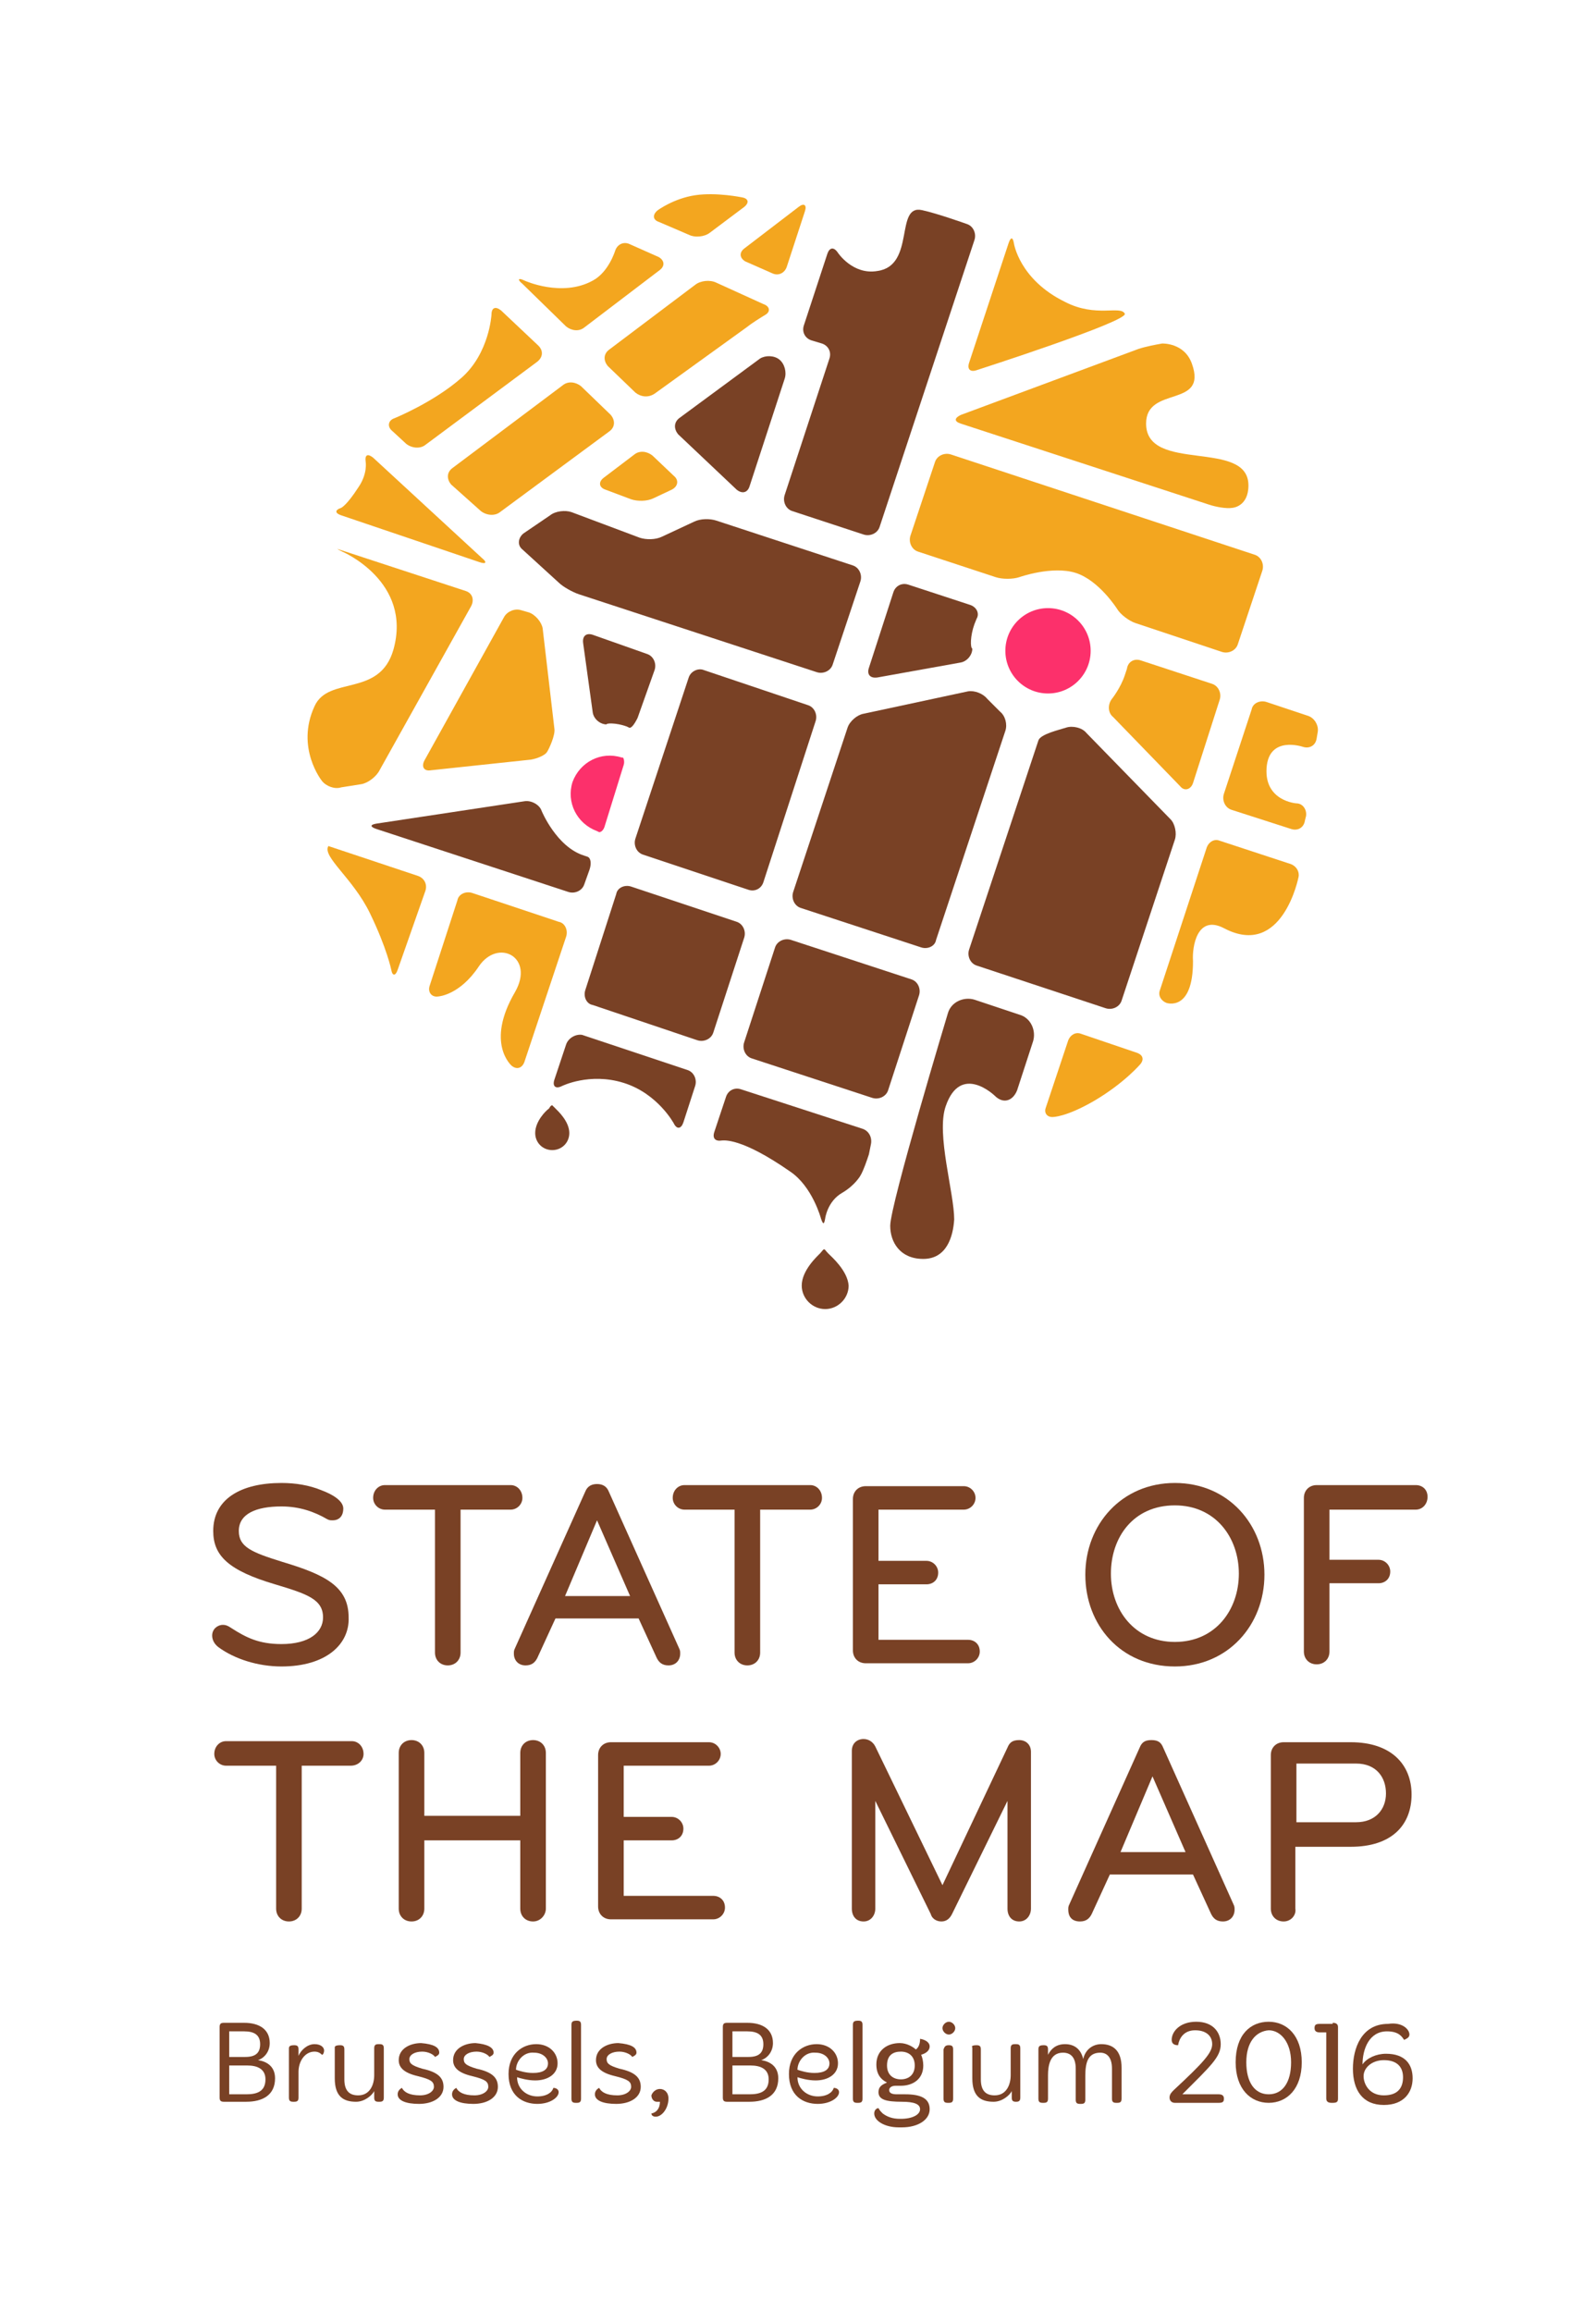 <?xml version="1.0" encoding="utf-8"?>
<!-- Generator: Adobe Illustrator 19.0.0, SVG Export Plug-In . SVG Version: 6.00 Build 0)  -->
<svg version="1.1" id="Layer_1" xmlns="http://www.w3.org/2000/svg" xmlns:xlink="http://www.w3.org/1999/xlink" x="0px" y="0px"
	 viewBox="0 0 149.7 216.7" style="enable-background:new 0 0 149.7 216.7;" xml:space="preserve">
<style type="text/css">
	.st0{fill:#FC306B;}
	.st1{fill:#F3A61F;}
	.st2{fill:#794125;}
</style>
<path id="XMLID_97_" class="st0" d="M58.5,71.7c0.1-0.3,0-0.7-0.1-0.7c0,0,0,0-0.1,0c-1.9-0.6-3.9,0.4-4.6,2.3
	c-0.6,1.9,0.4,3.9,2.3,4.6c0.2,0.1,0.2,0.1,0.2,0.1c0.2,0,0.4-0.2,0.5-0.5L58.5,71.7z"/>
<circle id="XMLID_96_" class="st0" cx="98.3" cy="61" r="4"/>
<path id="XMLID_95_" class="st1" d="M102.6,103.2c2.9-1.7,4.4-3.5,4.4-3.5c0.3-0.4,0.2-0.8-0.3-1l-5.3-1.8c-0.5-0.2-1,0.1-1.2,0.6
	l-2.1,6.3c-0.2,0.5,0.1,0.9,0.6,0.9C98.8,104.7,100,104.7,102.6,103.2z"/>
<path id="XMLID_94_" class="st1" d="M59.2,46.8c0.6,0.2,1.5,0.2,2.1-0.1l1.7-0.8c0.6-0.3,0.7-0.9,0.2-1.3l-2-1.9
	c-0.5-0.4-1.2-0.5-1.7-0.1l-2.9,2.2c-0.5,0.4-0.4,0.9,0.2,1.1L59.2,46.8z"/>
<path id="XMLID_93_" class="st1" d="M64.6,22c0.6,0.3,1.5,0.2,2-0.2l3.2-2.4c0.5-0.4,0.4-0.8-0.2-0.9c0,0-2.4-0.5-4.4-0.2
	c-2,0.3-3.5,1.4-3.5,1.4c-0.5,0.4-0.5,0.9,0.1,1.1L64.6,22z"/>
<path id="XMLID_92_" class="st1" d="M69.8,23.3c-0.5,0.4-0.4,0.9,0.1,1.2l2.5,1.1c0.6,0.3,1.2,0,1.4-0.6l1.7-5.2
	c0.2-0.6-0.1-0.8-0.6-0.4L69.8,23.3z"/>
<path id="XMLID_91_" class="st1" d="M50.9,58.9c-0.1-0.6-0.7-1.3-1.3-1.5l-0.7-0.2c-0.6-0.2-1.3,0.1-1.6,0.6l-7.5,13.5
	c-0.3,0.6,0,1,0.6,0.9l9.4-1c0.6-0.1,1.3-0.4,1.5-0.7c0.2-0.3,0.8-1.6,0.7-2.2L50.9,58.9z"/>
<path id="XMLID_90_" class="st1" d="M121.1,77.7c0.6,0.2,1.2-0.1,1.3-0.8l0.1-0.4c0.1-0.6-0.3-1.2-0.9-1.2c0,0-3-0.2-2.8-3.3
	c0.2-3.1,3.4-2,3.4-2c0.6,0.2,1.2-0.1,1.3-0.8l0.1-0.6c0.1-0.6-0.3-1.3-0.9-1.5l-3.9-1.3c-0.6-0.2-1.3,0.1-1.4,0.7l-2.6,7.9
	c-0.2,0.6,0.1,1.3,0.7,1.5L121.1,77.7z"/>
<path id="XMLID_89_" class="st1" d="M45.1,47.9c0.5,0.4,1.3,0.5,1.8,0.1l10.3-7.6c0.5-0.4,0.5-1,0.1-1.5l-2.8-2.7
	c-0.5-0.4-1.2-0.5-1.7-0.1l-10.4,7.8c-0.5,0.4-0.5,1-0.1,1.5L45.1,47.9z"/>
<path id="XMLID_88_" class="st1" d="M38.1,41.6c0.5,0.4,1.3,0.5,1.8,0.1l10.5-7.8c0.5-0.4,0.6-1,0.1-1.5L47,29.1
	c-0.5-0.4-0.9-0.3-0.9,0.4c0,0-0.2,3.6-2.8,5.9c-2.6,2.3-6.3,3.8-6.3,3.8c-0.6,0.2-0.7,0.8-0.2,1.2L38.1,41.6z"/>
<path id="XMLID_87_" class="st1" d="M114.8,87c5.5,2.9,7-4.8,7-4.8c0.1-0.5-0.2-1-0.7-1.2l-6.7-2.2c-0.5-0.2-1,0.1-1.2,0.6
	l-4.4,13.4c-0.2,0.5,0.1,1,0.6,1.2c0,0,2.5,0.9,2.5-3.9C111.8,88.7,112.3,85.7,114.8,87z"/>
<path id="XMLID_86_" class="st1" d="M59.6,36.8c0.5,0.4,1.2,0.5,1.8,0.1l8.6-6.2c0.5-0.4,1.3-0.9,1.8-1.2s0.4-0.8-0.2-1l-4.4-2
	c-0.6-0.3-1.5-0.2-2,0.2l-8.1,6.1c-0.5,0.4-0.5,1-0.1,1.5L59.6,36.8z"/>
<path id="XMLID_85_" class="st1" d="M45,52.7c0.6,0.2,0.7,0,0.2-0.4L35,42.9c-0.5-0.4-0.8-0.3-0.7,0.4c0,0,0.2,1.1-0.7,2.4
	c-1.1,1.7-1.6,1.9-1.6,1.9c-0.6,0.2-0.6,0.5,0,0.7L45,52.7z"/>
<path id="XMLID_84_" class="st1" d="M53.1,30.6c0.5,0.4,1.2,0.5,1.7,0.1l7.1-5.4c0.5-0.4,0.4-0.9-0.1-1.2l-2.7-1.2
	c-0.6-0.3-1.2,0-1.4,0.6c0,0-0.6,2-2.1,2.8c-2.9,1.6-6.4,0-6.4,0c-0.6-0.3-0.7-0.1-0.2,0.3L53.1,30.6z"/>
<path id="XMLID_83_" class="st1" d="M48,99.9c0.5,0.4,1,0.2,1.2-0.4l3.9-11.7c0.2-0.6-0.1-1.3-0.7-1.4l-8.1-2.7
	c-0.6-0.2-1.3,0.1-1.4,0.7l-2.6,8c-0.2,0.6,0.2,1.1,0.8,1c0,0,2-0.1,3.8-2.8s5.3-0.9,3.4,2.4C45.5,97.8,48,99.9,48,99.9z"/>
<path id="XMLID_82_" class="st1" d="M33.9,73.5c0.6-0.1,1.4-0.7,1.7-1.3l8.6-15.4c0.3-0.6,0.1-1.2-0.5-1.4l-11.6-3.8
	c-0.6-0.2-0.6-0.2,0,0.1c0,0,6.6,2.8,4.8,9.2c-1.3,4.5-6.1,2.4-7.4,5.3c-1.8,3.9,0.7,7,0.7,7c0.4,0.5,1.2,0.8,1.8,0.6L33.9,73.5z"/>
<path id="XMLID_81_" class="st1" d="M30.8,79.3l8.4,2.8c0.6,0.2,0.9,0.8,0.7,1.4l-2.6,7.4c-0.2,0.6-0.5,0.6-0.6,0c0,0-0.4-2-2-5.3
	C33.1,82.3,30.2,80.3,30.8,79.3z"/>
<path id="XMLID_80_" class="st1" d="M114.4,65.6c0.2-0.6-0.1-1.3-0.7-1.5l-6.7-2.2c-0.6-0.2-1.2,0.1-1.3,0.8c0,0,0,0-0.2,0.6
	c-0.4,1.2-1.2,2.2-1.2,2.2c-0.4,0.5-0.4,1.3,0.1,1.7l6.3,6.5c0.4,0.5,1,0.3,1.2-0.3L114.4,65.6z"/>
<path id="XMLID_79_" class="st1" d="M118.4,53.5c0.2-0.6-0.1-1.3-0.7-1.5l-28.5-9.4c-0.6-0.2-1.3,0.1-1.5,0.7l-2.3,6.9
	c-0.2,0.6,0.1,1.3,0.7,1.5l7.3,2.4c0.6,0.2,1.6,0.2,2.2,0c0,0,3.1-1.1,5.3-0.4c2.2,0.7,3.9,3.4,3.9,3.4c0.3,0.5,1.1,1.1,1.7,1.3
	l8.1,2.7c0.6,0.2,1.3-0.1,1.5-0.7L118.4,53.5z"/>
<path id="XMLID_78_" class="st1" d="M91.6,34.7c-0.6,0.2-0.9-0.1-0.7-0.7l3.7-11.2c0.2-0.6,0.4-0.6,0.5,0c0,0,0.5,3.4,4.8,5.5
	c2.9,1.5,5.2,0.3,5.6,1.1C105.9,30.1,91.6,34.7,91.6,34.7z"/>
<path id="XMLID_77_" class="st1" d="M90.1,39.7c-0.6-0.2-0.6-0.5,0-0.8l16.7-6.2c0.6-0.2,1.6-0.4,2.2-0.5c0,0,2.1-0.1,2.8,1.9
	c1.5,4.2-4.3,2-4.3,5.6c0,4.7,9.6,1.4,9.6,5.8c0,2-1.5,2.1-1.5,2.1c-0.6,0.1-1.6-0.1-2.2-0.3L90.1,39.7z"/>
<path id="XMLID_76_" class="st2" d="M50.8,76c-0.2-0.6-1-1-1.6-0.9l-13.9,2.1c-0.6,0.1-0.6,0.3,0,0.5l18,5.9
	c0.6,0.2,1.3-0.1,1.5-0.7l0.5-1.4c0.2-0.6,0.1-1.1-0.2-1.2c0,0,0,0-0.3-0.1C52.2,79.4,50.8,76,50.8,76z"/>
<path id="XMLID_75_" class="st2" d="M101.9,68.7c-0.4-0.5-1.3-0.7-1.9-0.5c-0.6,0.2-2.4,0.6-2.6,1.2L90.9,89
	c-0.2,0.6,0.1,1.3,0.7,1.5l12.1,4c0.6,0.2,1.3-0.1,1.5-0.7l5-15.1c0.2-0.6,0-1.5-0.4-1.9L101.9,68.7z"/>
<path id="XMLID_74_" class="st2" d="M69.1,45.9c0.5,0.4,1,0.3,1.2-0.3l3.3-10.1c0.2-0.6,0-1.4-0.5-1.8s-1.3-0.4-1.8-0.1l-7.6,5.6
	c-0.5,0.4-0.5,1-0.1,1.5L69.1,45.9z"/>
<path id="XMLID_73_" class="st2" d="M82.5,49.4c-0.2,0.6-0.9,0.9-1.5,0.7l-6.7-2.2c-0.6-0.2-0.9-0.9-0.7-1.5l4.2-12.8
	c0.2-0.6-0.1-1.2-0.7-1.4l-1-0.3c-0.6-0.2-0.9-0.8-0.7-1.4l2.2-6.7c0.2-0.6,0.6-0.7,1-0.1c0,0,1.4,2.1,3.7,1.7
	c3.6-0.5,1.6-6.3,4.2-5.7c1.4,0.3,4.2,1.3,4.2,1.3c0.6,0.2,0.9,0.9,0.7,1.5L82.5,49.4z"/>
<path id="XMLID_72_" class="st2" d="M51.6,48.3c0.5-0.4,1.4-0.5,2-0.3l6.4,2.4c0.6,0.2,1.5,0.2,2.1-0.1l3-1.4
	c0.6-0.3,1.5-0.3,2.1-0.1L80,53c0.6,0.2,0.9,0.9,0.7,1.5l-2.6,7.8c-0.2,0.6-0.9,0.9-1.5,0.7l-22.3-7.3c-0.6-0.2-1.5-0.7-1.9-1.1
	L49,51.5c-0.5-0.4-0.4-1.1,0.1-1.5L51.6,48.3z"/>
<path id="XMLID_71_" class="st2" d="M77.7,117.5c-0.3-0.3-0.3-0.4-0.4-0.4s-0.2,0.2-0.4,0.4c-0.3,0.3-1.7,1.6-1.7,3
	c0,1.2,1,2.2,2.2,2.2s2.2-1,2.2-2.2C79.5,119.1,78,117.8,77.7,117.5z"/>
<path id="XMLID_70_" class="st2" d="M58.8,68.1c0.2,0.1,0.2,0.1,0.2,0.1c0.2,0.1,0.5-0.3,0.8-0.9l1.6-4.5c0.2-0.6-0.1-1.3-0.7-1.5
	l-5.1-1.8c-0.6-0.2-1,0.1-0.9,0.8l0.9,6.5c0.1,0.6,0.7,1.1,1.3,1.1C56.8,67.8,57.7,67.7,58.8,68.1z"/>
<path id="XMLID_69_" class="st2" d="M75.8,66.1c0.6,0.2,0.9,0.9,0.7,1.5l-4.9,15.1c-0.2,0.6-0.8,0.9-1.4,0.7l-9.9-3.3
	c-0.6-0.2-0.9-0.9-0.7-1.5l5-15.1c0.2-0.6,0.9-0.9,1.4-0.7L75.8,66.1z"/>
<path id="XMLID_68_" class="st2" d="M92.6,65.5c-0.4-0.5-1.2-0.8-1.8-0.7L81,66.9c-0.6,0.1-1.3,0.7-1.5,1.3l-5.1,15.4
	c-0.2,0.6,0.1,1.3,0.7,1.5l11.3,3.7c0.6,0.2,1.3-0.1,1.4-0.7l6.5-19.6c0.2-0.6,0-1.4-0.5-1.8L92.6,65.5z"/>
<path id="XMLID_67_" class="st2" d="M81.8,102.9c0.6,0.2,1.3-0.1,1.5-0.7l2.9-8.9c0.2-0.6-0.1-1.3-0.7-1.5l-11.3-3.7
	c-0.6-0.2-1.3,0.1-1.5,0.7l-2.9,8.9c-0.2,0.6,0.1,1.3,0.7,1.5L81.8,102.9z"/>
<path id="XMLID_66_" class="st2" d="M74.1,109.8c2.1,1.4,2.9,4.4,2.9,4.4c0.2,0.6,0.3,0.6,0.4,0c0,0,0.2-1.6,1.6-2.4
	c1.2-0.7,1.7-1.6,1.7-1.6c0.3-0.5,0.6-1.4,0.8-2l0.2-1c0.1-0.6-0.2-1.2-0.8-1.4l-11.4-3.7c-0.6-0.2-1.2,0.1-1.4,0.7l-1.1,3.3
	c-0.2,0.6,0.1,0.9,0.7,0.8C67.9,106.9,69.5,106.6,74.1,109.8z"/>
<path id="XMLID_65_" class="st2" d="M65.4,97.5c0.6,0.2,1.3-0.1,1.5-0.7l2.9-8.9c0.2-0.6-0.1-1.3-0.7-1.5l-9.9-3.3
	c-0.6-0.2-1.3,0.1-1.4,0.7l-2.9,9c-0.2,0.6,0.1,1.3,0.7,1.4L65.4,97.5z"/>
<path id="XMLID_64_" class="st2" d="M63.2,105.3c0.3,0.6,0.7,0.5,0.9-0.1l1.1-3.4c0.2-0.6-0.1-1.3-0.7-1.5L54.6,97
	c-0.6-0.1-1.3,0.3-1.5,0.9l-1.1,3.3c-0.2,0.6,0.1,0.9,0.7,0.6c0,0,2.6-1.3,5.8-0.3C61.7,102.5,63.2,105.3,63.2,105.3z"/>
<path id="XMLID_63_" class="st2" d="M91.4,58.5c0.2-0.5,0.2-0.5,0.2-0.5c0.3-0.5,0-1.1-0.6-1.3l-5.8-1.9c-0.6-0.2-1.2,0.1-1.4,0.7
	l-2.3,7.1c-0.2,0.6,0.1,1,0.8,0.9l7.8-1.4c0.6-0.1,1.1-0.7,1.1-1.3C91,60.7,91,59.6,91.4,58.5z"/>
<path id="XMLID_62_" class="st2" d="M91.4,93.7c-1-0.3-2.2,0.2-2.5,1.3c0,0-5.4,17.9-5.4,19.9c0,1.5,0.9,3.1,3.1,3.1
	s2.8-2.1,2.9-3.7c0-2.5-1.7-8-0.8-10.6c1.4-4.1,4.6-1,4.6-1c0.8,0.8,1.7,0.5,2.1-0.5l1.5-4.6c0.3-1-0.2-2.2-1.3-2.5L91.4,93.7z"/>
<path id="XMLID_61_" class="st2" d="M52.1,103.9c-0.2-0.2-0.3-0.3-0.3-0.3c-0.1,0-0.2,0.1-0.3,0.3c-0.3,0.2-1.3,1.2-1.3,2.3
	c0,0.9,0.7,1.6,1.6,1.6s1.6-0.7,1.6-1.6C53.4,105.1,52.3,104.1,52.1,103.9z"/>
<path id="XMLID_60_" class="st2" d="M26.4,156.2c-2.2,0-4.4-0.7-5.9-1.8c-0.4-0.3-0.6-0.7-0.6-1.1c0-0.6,0.5-1,1-1
	c0.3,0,0.5,0.1,0.8,0.3c1.4,0.9,2.6,1.5,4.7,1.5c2.6,0,3.9-1.1,3.9-2.5c0-1.7-1.5-2.2-4.5-3.1c-4.4-1.3-5.8-2.7-5.8-5
	c0-3,2.6-4.5,6.4-4.5c1.3,0,2.6,0.2,3.8,0.7c0.8,0.3,2,0.9,2,1.7c0,0.6-0.3,1.1-1,1.1c-0.2,0-0.3,0-0.5-0.1
	c-1.2-0.7-2.6-1.2-4.3-1.2c-2.4,0-4,0.7-4,2.3c0,1.5,1.2,2,4.1,2.9c4,1.2,6.2,2.3,6.2,5.2C32.8,154.1,30.6,156.2,26.4,156.2z"/>
<path id="XMLID_59_" class="st2" d="M47.9,141.5h-4.7v13.4c0,0.7-0.5,1.2-1.2,1.2s-1.2-0.5-1.2-1.2v-13.4h-4.7
	c-0.6,0-1.1-0.5-1.1-1.1c0-0.7,0.5-1.2,1.1-1.2h11.8c0.6,0,1.1,0.5,1.1,1.2C49,141,48.5,141.5,47.9,141.5z"/>
<path id="XMLID_56_" class="st2" d="M63.7,154.5c0.1,0.2,0.1,0.3,0.1,0.5c0,0.6-0.4,1.1-1.1,1.1c-0.6,0-0.9-0.3-1.1-0.7l-1.7-3.7
	h-7.8l-1.7,3.7c-0.2,0.4-0.5,0.7-1.1,0.7c-0.7,0-1.1-0.5-1.1-1.1c0-0.2,0-0.3,0.1-0.5l6.6-14.7c0.2-0.5,0.6-0.7,1.1-0.7
	s0.9,0.2,1.1,0.7L63.7,154.5z M56,142.5l-3,7.1h6.1L56,142.5z"/>
<path id="XMLID_55_" class="st2" d="M76,141.5h-4.7v13.4c0,0.7-0.5,1.2-1.2,1.2s-1.2-0.5-1.2-1.2v-13.4h-4.7c-0.6,0-1.1-0.5-1.1-1.1
	c0-0.7,0.5-1.2,1.1-1.2H76c0.6,0,1.1,0.5,1.1,1.2C77.1,141,76.6,141.5,76,141.5z"/>
<path id="XMLID_54_" class="st2" d="M90.8,155.9h-9.6c-0.7,0-1.2-0.5-1.2-1.2v-14.2c0-0.7,0.5-1.2,1.2-1.2h9.2
	c0.6,0,1.1,0.5,1.1,1.1s-0.5,1.1-1.1,1.1h-8v4.8h4.5c0.6,0,1.1,0.5,1.1,1.1c0,0.7-0.5,1.1-1.1,1.1h-4.5v5.2h8.4
	c0.6,0,1.1,0.4,1.1,1.1C91.9,155.4,91.4,155.9,90.8,155.9z"/>
<path id="XMLID_51_" class="st2" d="M110.2,156.2c-5.1,0-8.4-3.9-8.4-8.6c0-4.7,3.4-8.6,8.4-8.6s8.4,3.9,8.4,8.6
	C118.6,152.3,115.2,156.2,110.2,156.2z M110.2,141.1c-3.9,0-6,3-6,6.4s2.2,6.4,6,6.4s6-3,6-6.4S114,141.1,110.2,141.1z"/>
<path id="XMLID_50_" class="st2" d="M132.8,141.5h-8.1v4.7h4.6c0.6,0,1.1,0.5,1.1,1.1c0,0.7-0.5,1.1-1.1,1.1h-4.6v6.4
	c0,0.7-0.5,1.2-1.2,1.2s-1.2-0.5-1.2-1.2v-14.4c0-0.7,0.5-1.2,1.2-1.2h9.3c0.6,0,1.1,0.4,1.1,1.1C133.9,141,133.4,141.5,132.8,141.5
	z"/>
<path id="XMLID_49_" class="st2" d="M32.9,165.5h-4.6v13.4c0,0.7-0.5,1.2-1.2,1.2s-1.2-0.5-1.2-1.2v-13.4h-4.7
	c-0.6,0-1.1-0.5-1.1-1.1c0-0.7,0.5-1.2,1.1-1.2H33c0.6,0,1.1,0.5,1.1,1.2C34.1,165,33.6,165.5,32.9,165.5z"/>
<path id="XMLID_48_" class="st2" d="M50,180.1c-0.7,0-1.2-0.5-1.2-1.2v-6.4h-9v6.4c0,0.7-0.5,1.2-1.2,1.2s-1.2-0.5-1.2-1.2v-14.6
	c0-0.7,0.5-1.2,1.2-1.2s1.2,0.5,1.2,1.2v5.9h9v-5.9c0-0.7,0.5-1.2,1.2-1.2s1.2,0.5,1.2,1.2v14.6C51.2,179.5,50.7,180.1,50,180.1z"/>
<path id="XMLID_47_" class="st2" d="M66.9,179.9h-9.6c-0.7,0-1.2-0.5-1.2-1.2v-14.2c0-0.7,0.5-1.2,1.2-1.2h9.2
	c0.6,0,1.1,0.5,1.1,1.1s-0.5,1.1-1.1,1.1h-8v4.8H63c0.6,0,1.1,0.5,1.1,1.1c0,0.7-0.5,1.1-1.1,1.1h-4.5v5.2h8.4
	c0.6,0,1.1,0.4,1.1,1.1C68,179.4,67.5,179.9,66.9,179.9z"/>
<path id="XMLID_46_" class="st2" d="M94.5,163.8c0.2-0.5,0.5-0.7,1.1-0.7s1.1,0.4,1.1,1.1v14.7c0,0.6-0.4,1.2-1.1,1.2
	s-1.1-0.5-1.1-1.2v-10.1l-5.2,10.6c-0.2,0.4-0.5,0.7-1,0.7s-0.9-0.3-1-0.7l-5.2-10.6v10.1c0,0.6-0.4,1.2-1.1,1.2s-1.1-0.5-1.1-1.2
	v-14.8c0-0.7,0.5-1.1,1.1-1.1c0.5,0,0.9,0.3,1.1,0.7l6.3,13L94.5,163.8z"/>
<path id="XMLID_43_" class="st2" d="M115.7,178.5c0.1,0.2,0.1,0.3,0.1,0.5c0,0.6-0.4,1.1-1.1,1.1c-0.6,0-0.9-0.3-1.1-0.7l-1.7-3.7
	h-7.8l-1.7,3.7c-0.2,0.4-0.5,0.7-1.1,0.7c-0.8,0-1.1-0.5-1.1-1.1c0-0.2,0-0.3,0.1-0.5l6.6-14.7c0.2-0.5,0.5-0.7,1.1-0.7
	s0.9,0.2,1.1,0.7L115.7,178.5z M108.1,166.5l-3,7.1h6.1L108.1,166.5z"/>
<path id="XMLID_40_" class="st2" d="M120.4,180.1c-0.7,0-1.2-0.5-1.2-1.2v-14.4c0-0.7,0.5-1.2,1.2-1.2h6.3c3.8,0,5.7,2.1,5.7,4.9
	c0,2.9-1.9,4.9-5.7,4.9h-5.2v5.8C121.6,179.5,121.1,180.1,120.4,180.1z M121.6,165.4v5.4h5.6c1.8,0,2.8-1.2,2.8-2.7
	s-0.9-2.8-2.8-2.8h-5.6V165.4z"/>
<path id="XMLID_36_" class="st2" d="M22.9,189.6c1.4,0,2.4,0.6,2.4,1.9c0,0.8-0.5,1.4-1.1,1.6c0.7,0.1,1.6,0.5,1.6,1.7
	c0,1.6-1.2,2.2-2.7,2.2H21c-0.3,0-0.4-0.1-0.4-0.4V190c0-0.3,0.1-0.4,0.4-0.4H22.9z M21.5,192.8H23c1,0,1.4-0.4,1.4-1.2
	c0-0.9-0.6-1.2-1.5-1.2h-1.4V192.8z M21.5,196.3h1.6c0.9,0,1.8-0.2,1.8-1.4c0-1-0.8-1.3-1.7-1.3h-1.7
	C21.5,193.6,21.5,196.3,21.5,196.3z"/>
<path id="XMLID_35_" class="st2" d="M27.6,191.7c0.3,0,0.4,0.1,0.4,0.4v0.6c0.2-0.5,0.8-1.1,1.5-1.1c0.6,0,0.9,0.3,0.9,0.6
	c0,0.2-0.1,0.4-0.2,0.4c-0.1-0.1-0.3-0.3-0.7-0.3c-0.9,0-1.5,0.9-1.5,1.9v2.4c0,0.3-0.1,0.4-0.4,0.4h-0.1c-0.3,0-0.4-0.1-0.4-0.4
	V192C27.1,191.8,27.2,191.7,27.6,191.7L27.6,191.7z"/>
<path id="XMLID_34_" class="st2" d="M31.9,191.7c0.3,0,0.4,0.1,0.4,0.4v2.8c0,1.1,0.5,1.5,1.3,1.5c1.1,0,1.5-1,1.5-1.9V192
	c0-0.3,0.1-0.4,0.4-0.4h0.1c0.3,0,0.4,0.1,0.4,0.4v4.6c0,0.3-0.1,0.4-0.4,0.4h-0.1c-0.3,0-0.4-0.1-0.4-0.4V196c-0.2,0.4-0.9,1-1.7,1
	c-1.2,0-2-0.5-2-2.2v-2.9C31.4,191.8,31.5,191.7,31.9,191.7L31.9,191.7z"/>
<path id="XMLID_33_" class="st2" d="M41.2,192.4c0,0.2-0.2,0.3-0.4,0.4c-0.1-0.2-0.6-0.5-1.2-0.5c-0.7,0-1.2,0.3-1.2,0.7
	s0.2,0.6,1.2,0.9c1.4,0.3,2,0.8,2,1.7c0,1-1,1.6-2.3,1.6c-1.2,0-2-0.3-2-0.9c0-0.3,0.2-0.5,0.4-0.6c0.2,0.4,0.7,0.7,1.7,0.7
	c0.8,0,1.3-0.4,1.3-0.8c0-0.5-0.3-0.7-1.5-1c-1.3-0.3-1.8-0.8-1.8-1.5c0-1.1,1.1-1.6,2.1-1.6C40.7,191.6,41.2,191.9,41.2,192.4z"/>
<path id="XMLID_32_" class="st2" d="M46.3,192.4c0,0.2-0.2,0.3-0.4,0.4c-0.1-0.2-0.6-0.5-1.2-0.5c-0.7,0-1.2,0.3-1.2,0.7
	s0.2,0.6,1.2,0.9c1.4,0.3,2,0.8,2,1.7c0,1-1,1.6-2.3,1.6c-1.2,0-2-0.3-2-0.9c0-0.3,0.2-0.5,0.4-0.6c0.2,0.4,0.7,0.7,1.7,0.7
	c0.8,0,1.3-0.4,1.3-0.8c0-0.5-0.3-0.7-1.5-1c-1.3-0.3-1.8-0.8-1.8-1.5c0-1.1,1.1-1.6,2.1-1.6C45.7,191.6,46.3,191.9,46.3,192.4z"/>
<path id="XMLID_29_" class="st2" d="M52.3,193.4c0,1-0.9,1.6-2.1,1.6c-0.7,0-1.4-0.2-1.7-0.3c0,1.1,0.9,1.8,1.9,1.8
	c0.9,0,1.4-0.4,1.5-0.8c0.2,0,0.5,0.1,0.5,0.4c0,0.5-0.8,1.1-2,1.1c-1.4,0-2.7-0.8-2.7-2.8c0-1.9,1.3-2.8,2.6-2.8
	C51.5,191.6,52.3,192.4,52.3,193.4z M48.4,194c0.3,0.1,0.9,0.3,1.6,0.3c0.9,0,1.4-0.3,1.4-0.9c0-0.5-0.5-1-1.3-1
	C49.1,192.3,48.4,193.2,48.4,194z"/>
<path id="XMLID_28_" class="st2" d="M54.1,189.4c0.3,0,0.4,0.1,0.4,0.4v6.9c0,0.3-0.1,0.4-0.4,0.4H54c-0.3,0-0.4-0.1-0.4-0.4v-6.9
	C53.6,189.5,53.7,189.4,54.1,189.4L54.1,189.4z"/>
<path id="XMLID_27_" class="st2" d="M59.7,192.4c0,0.2-0.2,0.3-0.4,0.4c-0.1-0.2-0.6-0.5-1.2-0.5c-0.7,0-1.2,0.3-1.2,0.7
	s0.2,0.6,1.2,0.9c1.4,0.3,2,0.8,2,1.7c0,1-1,1.6-2.3,1.6c-1.2,0-2-0.3-2-0.9c0-0.3,0.2-0.5,0.4-0.6c0.2,0.4,0.7,0.7,1.7,0.7
	c0.8,0,1.3-0.4,1.3-0.8c0-0.5-0.3-0.7-1.5-1c-1.3-0.3-1.8-0.8-1.8-1.5c0-1.1,1.1-1.6,2.1-1.6C59.2,191.6,59.7,191.9,59.7,192.4z"/>
<path id="XMLID_26_" class="st2" d="M61.9,195.8c0.4,0,0.8,0.3,0.8,0.9c0,0.9-0.6,1.7-1.2,1.7c-0.2,0-0.4-0.1-0.4-0.3
	c0.5-0.1,0.8-0.5,0.8-1.1c0,0-0.1,0-0.3,0c-0.3,0-0.5-0.3-0.5-0.6C61.2,196.1,61.5,195.8,61.9,195.8z"/>
<path id="XMLID_22_" class="st2" d="M70.1,189.6c1.4,0,2.4,0.6,2.4,1.9c0,0.8-0.5,1.4-1.1,1.6c0.7,0.1,1.6,0.5,1.6,1.7
	c0,1.6-1.2,2.2-2.7,2.2h-2.1c-0.3,0-0.4-0.1-0.4-0.4V190c0-0.3,0.1-0.4,0.4-0.4H70.1z M68.7,192.8h1.5c1,0,1.4-0.4,1.4-1.2
	c0-0.9-0.6-1.2-1.5-1.2h-1.4V192.8z M68.7,196.3h1.6c0.9,0,1.8-0.2,1.8-1.4c0-1-0.8-1.3-1.7-1.3h-1.7
	C68.7,193.6,68.7,196.3,68.7,196.3z"/>
<path id="XMLID_19_" class="st2" d="M78.6,193.4c0,1-0.9,1.6-2.1,1.6c-0.7,0-1.4-0.2-1.7-0.3c0,1.1,0.9,1.8,1.9,1.8
	c0.9,0,1.4-0.4,1.5-0.8c0.2,0,0.5,0.1,0.5,0.4c0,0.5-0.8,1.1-2,1.1c-1.4,0-2.7-0.8-2.7-2.8c0-1.9,1.3-2.8,2.6-2.8
	C77.8,191.6,78.6,192.4,78.6,193.4z M74.8,194c0.3,0.1,0.9,0.3,1.6,0.3c0.9,0,1.4-0.3,1.4-0.9c0-0.5-0.5-1-1.3-1
	C75.5,192.3,74.8,193.2,74.8,194z"/>
<path id="XMLID_18_" class="st2" d="M80.5,189.4c0.3,0,0.4,0.1,0.4,0.4v6.9c0,0.3-0.1,0.4-0.4,0.4h-0.1c-0.3,0-0.4-0.1-0.4-0.4v-6.9
	C80,189.5,80.1,189.4,80.5,189.4L80.5,189.4z"/>
<path id="XMLID_15_" class="st2" d="M87.2,191.8c0,0.5-0.5,0.7-0.8,0.8c0.1,0.2,0.2,0.6,0.2,1c0,1.3-1,1.9-2.1,1.9
	c-0.2,0-0.3,0-0.5,0c-0.4,0-0.6,0.2-0.6,0.4c0,0.3,0.3,0.4,0.7,0.4h0.8c1.5,0,2.3,0.4,2.3,1.4s-1.1,1.7-2.6,1.7h-0.3
	c-1.3,0-2.3-0.6-2.3-1.3c0-0.3,0.2-0.5,0.4-0.5c0.1,0.2,0.2,0.3,0.4,0.5c0.4,0.3,0.9,0.5,1.6,0.5h0.1c1.1,0,1.8-0.4,1.8-0.9
	s-0.6-0.7-1.7-0.7c-1.5,0-2.2-0.2-2.2-0.9c0-0.5,0.3-0.7,0.8-0.9c-0.6-0.3-1-0.8-1-1.7c0-1.3,1-2,2.2-2c0.7,0,1.3,0.4,1.5,0.6
	c0.3-0.2,0.4-0.6,0.4-1C86.9,191.2,87.2,191.5,87.2,191.8z M83.2,193.6c0,0.9,0.6,1.3,1.3,1.3c0.7,0,1.3-0.4,1.3-1.3
	s-0.6-1.3-1.3-1.3S83.2,192.6,83.2,193.6z"/>
<path id="XMLID_12_" class="st2" d="M89.6,190.1c0,0.3-0.3,0.6-0.6,0.6c-0.3,0-0.6-0.3-0.6-0.6s0.3-0.6,0.6-0.6
	C89.3,189.5,89.6,189.8,89.6,190.1z M89,191.7c0.3,0,0.4,0.1,0.4,0.4v4.6c0,0.3-0.1,0.4-0.4,0.4h-0.1c-0.3,0-0.4-0.1-0.4-0.4v-4.6
	C88.6,191.8,88.7,191.7,89,191.7L89,191.7z"/>
<path id="XMLID_11_" class="st2" d="M91.6,191.7c0.3,0,0.4,0.1,0.4,0.4v2.8c0,1.1,0.5,1.5,1.3,1.5c1.1,0,1.5-1,1.5-1.9V192
	c0-0.3,0.1-0.4,0.4-0.4h0.1c0.3,0,0.4,0.1,0.4,0.4v4.6c0,0.3-0.1,0.4-0.4,0.4h0c-0.3,0-0.4-0.1-0.4-0.4V196c-0.2,0.4-0.9,1-1.7,1
	c-1.2,0-2-0.5-2-2.2v-2.9C91.1,191.8,91.2,191.7,91.6,191.7L91.6,191.7z"/>
<path id="XMLID_10_" class="st2" d="M97.9,191.7c0.3,0,0.4,0.1,0.4,0.4v0.5c0.3-0.6,0.8-1,1.6-1c0.9,0,1.5,0.5,1.7,1.4
	c0.2-0.9,0.9-1.4,1.7-1.4c1.1,0,1.9,0.6,1.9,2.2v2.9c0,0.3-0.1,0.4-0.4,0.4h-0.1c-0.3,0-0.4-0.1-0.4-0.4v-2.8c0-1.1-0.5-1.5-1.1-1.5
	c-1.2,0-1.4,1-1.4,2.2v2.2c0,0.3-0.1,0.4-0.4,0.4h-0.1c-0.3,0-0.4-0.1-0.4-0.4v-2.9c0-1.1-0.5-1.5-1.2-1.5c-1.2,0-1.4,1.2-1.4,2.1
	v2.2c0,0.3-0.1,0.4-0.4,0.4h-0.1c-0.3,0-0.4-0.1-0.4-0.4v-4.6C97.4,191.8,97.5,191.7,97.9,191.7L97.9,191.7z"/>
<path id="XMLID_9_" class="st2" d="M114.5,191.6c0,1.2-0.9,2-3.6,4.7h3.4c0.3,0,0.5,0.1,0.5,0.4c0,0.3-0.1,0.4-0.5,0.4h-4.1
	c-0.3,0-0.5-0.2-0.5-0.5s0.2-0.5,0.4-0.7c2.8-2.6,3.6-3.5,3.6-4.3s-0.6-1.3-1.6-1.3c-1.1,0-1.5,0.8-1.6,1.4c-0.3,0-0.6-0.1-0.6-0.5
	c0-0.8,0.8-1.7,2.3-1.7C113.8,189.5,114.5,190.5,114.5,191.6z"/>
<path id="XMLID_6_" class="st2" d="M122.1,193.3c0,2.5-1.4,3.8-3.1,3.8c-1.7,0-3.1-1.3-3.1-3.8c0-2.6,1.4-3.8,3.1-3.8
	C120.7,189.5,122.1,190.8,122.1,193.3z M116.9,193.3c0,1.9,0.8,3,2.1,3s2.1-1.1,2.1-3s-1-3-2.1-3
	C117.8,190.4,116.9,191.4,116.9,193.3z"/>
<path id="XMLID_5_" class="st2" d="M125,189.6c0.3,0,0.5,0.1,0.5,0.4v6.7c0,0.3-0.1,0.4-0.5,0.4h-0.1c-0.3,0-0.5-0.1-0.5-0.4v-6.2
	h-0.6c-0.3,0-0.5-0.1-0.5-0.4c0-0.3,0.1-0.4,0.5-0.4h1.2V189.6z"/>
<path id="XMLID_2_" class="st2" d="M132.2,190.7c0,0.3-0.3,0.4-0.5,0.5c-0.2-0.3-0.5-0.8-1.6-0.8c-1.7,0-2.3,1.7-2.3,3.1
	c0.4-0.6,1.3-1,2.2-1c1.8,0,2.5,1,2.5,2.3s-0.8,2.5-2.7,2.5c-2,0-2.9-1.4-2.9-3.4c0-1.9,0.8-4.2,3.3-4.2
	C131.5,189.5,132.2,190.2,132.2,190.7z M127.9,194.6c0,0.7,0.5,1.8,1.9,1.8s1.8-0.8,1.8-1.7s-0.5-1.6-1.8-1.6
	C128.7,193.1,127.9,193.8,127.9,194.6z"/>
</svg>
